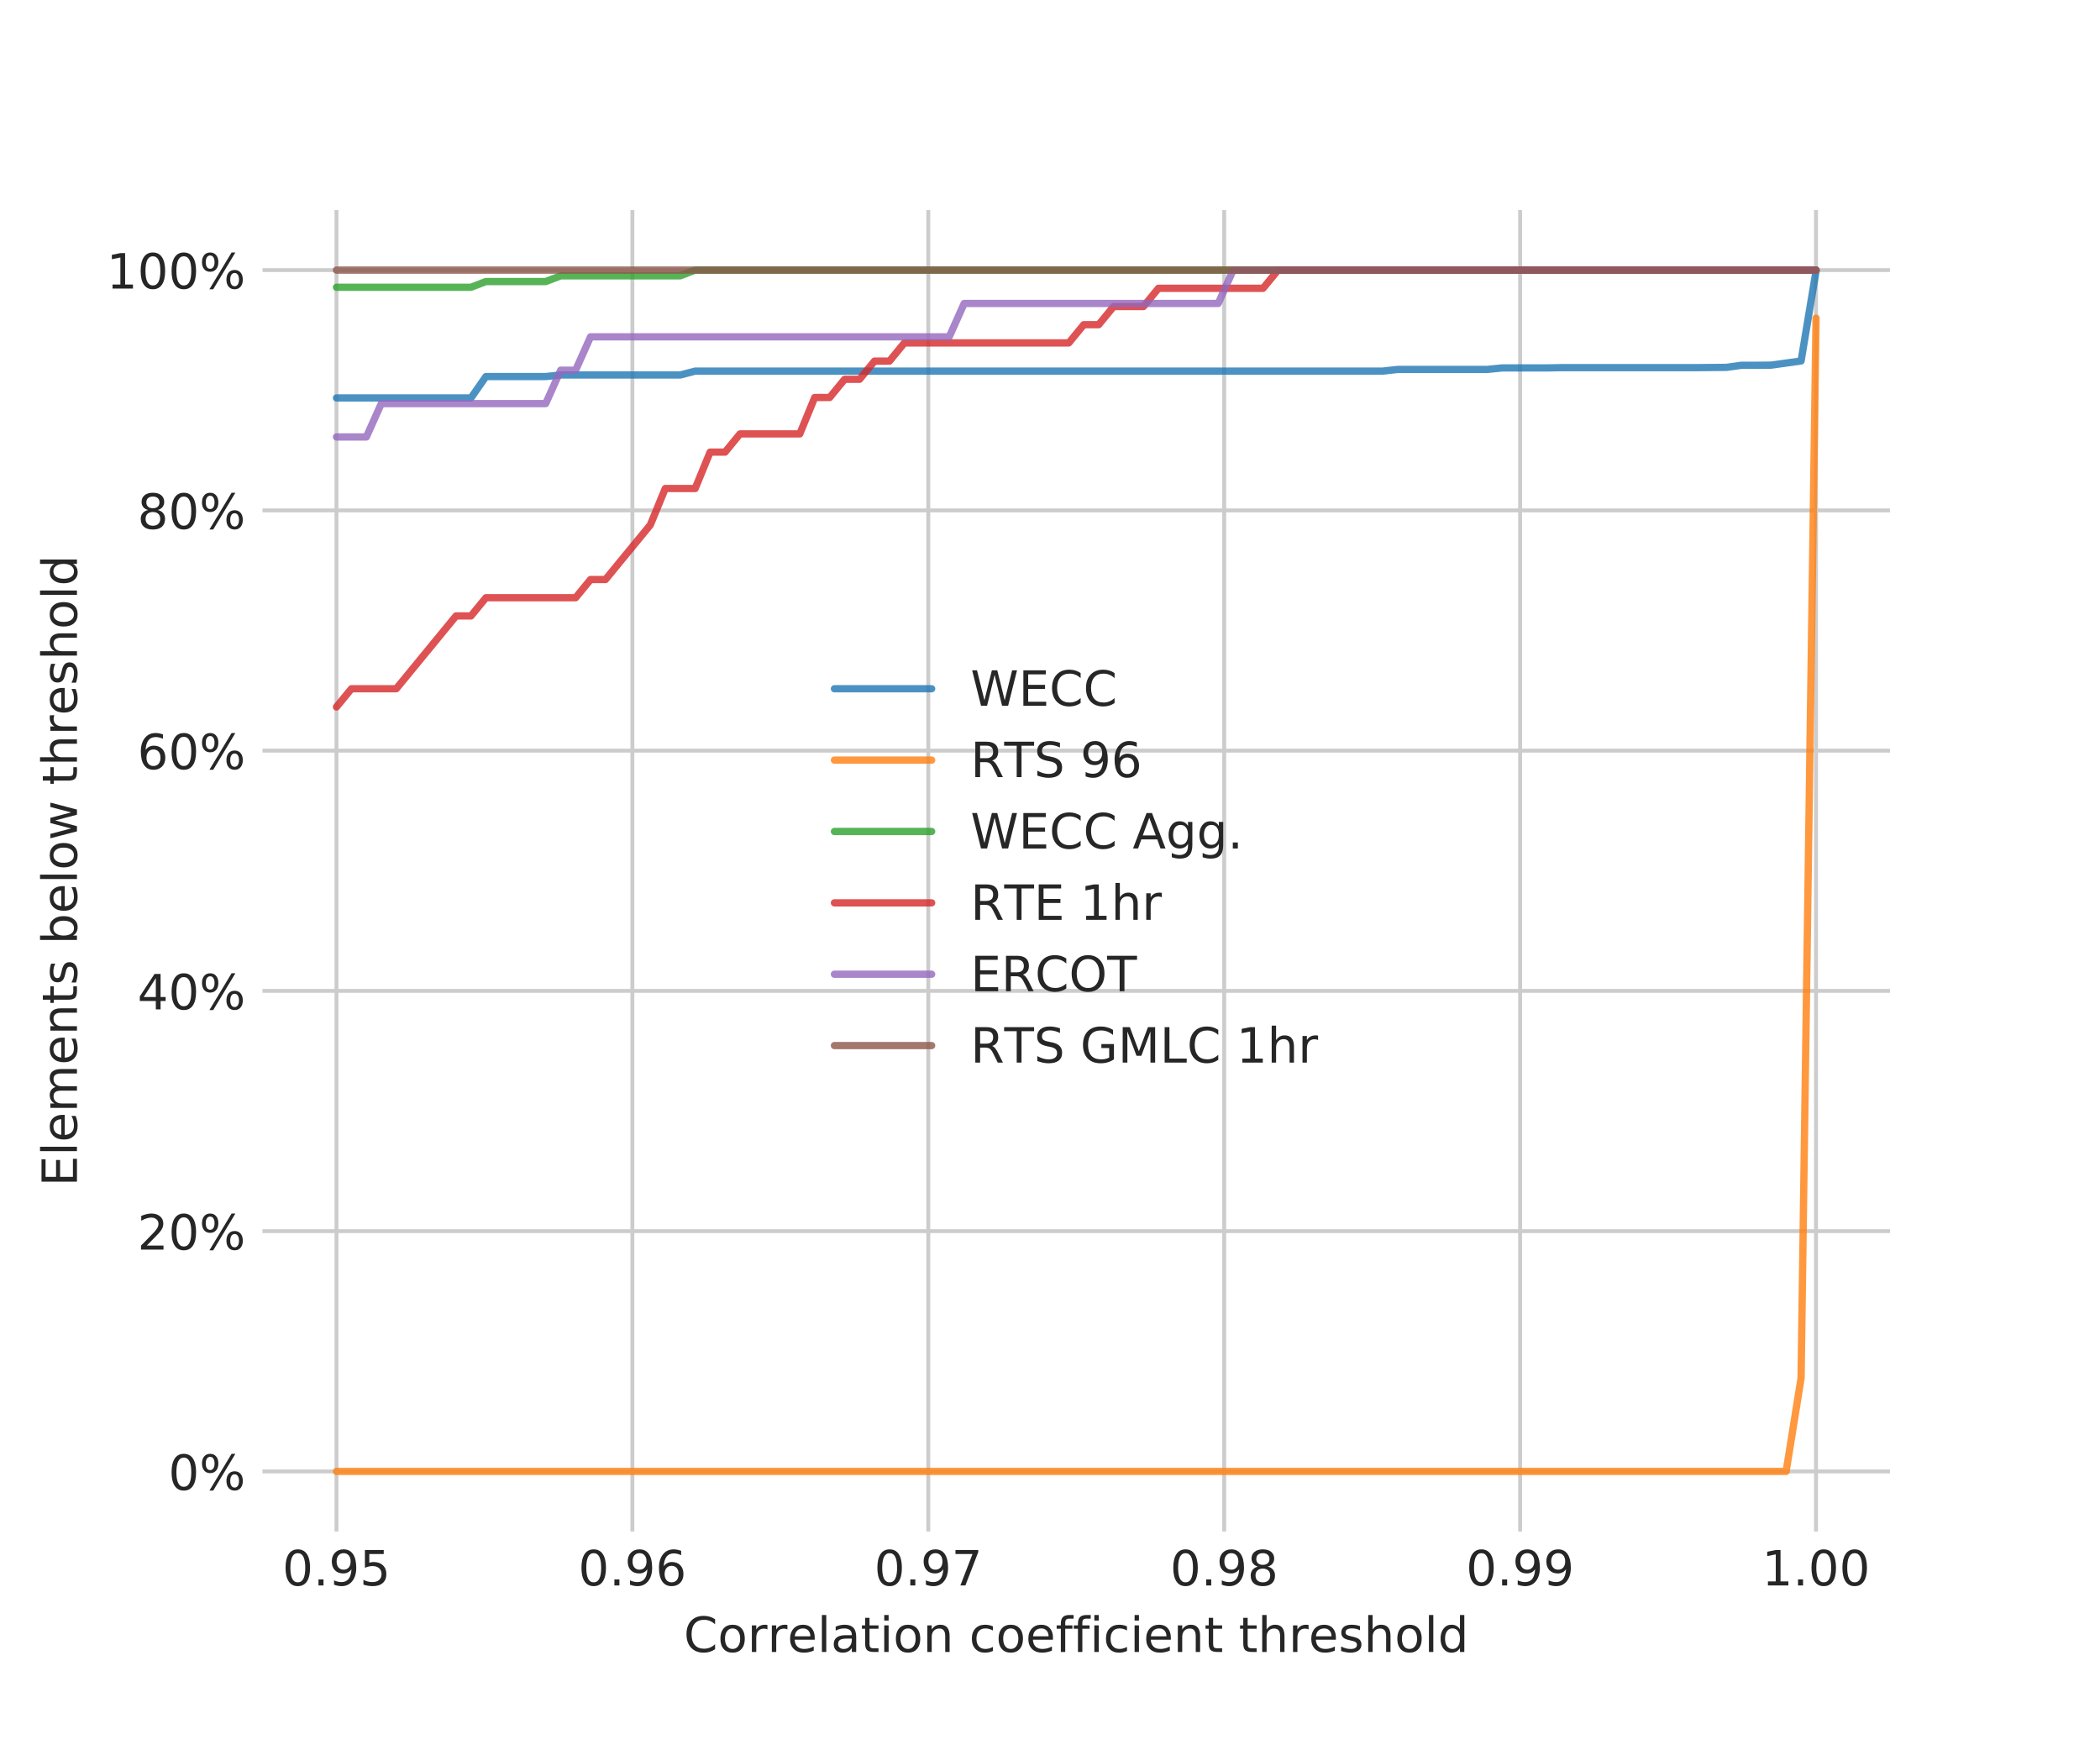 <?xml version="1.0" encoding="utf-8" standalone="no"?>
<!DOCTYPE svg PUBLIC "-//W3C//DTD SVG 1.1//EN"
  "http://www.w3.org/Graphics/SVG/1.1/DTD/svg11.dtd">
<!-- Created with matplotlib (http://matplotlib.org/) -->
<svg height="360pt" version="1.1" viewBox="0 0 432 360" width="432pt" xmlns="http://www.w3.org/2000/svg" xmlns:xlink="http://www.w3.org/1999/xlink">
 <defs>
  <style type="text/css">
*{stroke-linecap:butt;stroke-linejoin:round;}
  </style>
 </defs>
 <g id="figure_1">
  <g id="patch_1">
   <path d="M 0 360 
L 432 360 
L 432 0 
L 0 0 
z
" style="fill:#ffffff;"/>
  </g>
  <g id="axes_1">
   <g id="patch_2">
    <path d="M 54 315 
L 388.8 315 
L 388.8 43.2 
L 54 43.2 
z
" style="fill:#ffffff;"/>
   </g>
   <g id="matplotlib.axis_1">
    <g id="xtick_1">
     <g id="line2d_1">
      <path clip-path="url(#p434a69cdda)" d="M 69.218 315 
L 69.218 43.2 
" style="fill:none;stroke:#cccccc;stroke-linecap:round;stroke-width:0.8;"/>
     </g>
     <g id="line2d_2"/>
     <g id="text_1">
      <!-- 0.95 -->
      <defs>
       <path d="M 31.781 66.406 
Q 24.172 66.406 20.328 58.906 
Q 16.5 51.422 16.5 36.375 
Q 16.5 21.391 20.328 13.891 
Q 24.172 6.391 31.781 6.391 
Q 39.453 6.391 43.281 13.891 
Q 47.125 21.391 47.125 36.375 
Q 47.125 51.422 43.281 58.906 
Q 39.453 66.406 31.781 66.406 
z
M 31.781 74.219 
Q 44.047 74.219 50.516 64.516 
Q 56.984 54.828 56.984 36.375 
Q 56.984 17.969 50.516 8.266 
Q 44.047 -1.422 31.781 -1.422 
Q 19.531 -1.422 13.062 8.266 
Q 6.594 17.969 6.594 36.375 
Q 6.594 54.828 13.062 64.516 
Q 19.531 74.219 31.781 74.219 
z
" id="DejaVuSans-30"/>
       <path d="M 10.688 12.406 
L 21 12.406 
L 21 0 
L 10.688 0 
z
" id="DejaVuSans-2e"/>
       <path d="M 10.984 1.516 
L 10.984 10.5 
Q 14.703 8.734 18.5 7.812 
Q 22.312 6.891 25.984 6.891 
Q 35.75 6.891 40.891 13.453 
Q 46.047 20.016 46.781 33.406 
Q 43.953 29.203 39.594 26.953 
Q 35.25 24.703 29.984 24.703 
Q 19.047 24.703 12.672 31.312 
Q 6.297 37.938 6.297 49.422 
Q 6.297 60.641 12.938 67.422 
Q 19.578 74.219 30.609 74.219 
Q 43.266 74.219 49.922 64.516 
Q 56.594 54.828 56.594 36.375 
Q 56.594 19.141 48.406 8.859 
Q 40.234 -1.422 26.422 -1.422 
Q 22.703 -1.422 18.891 -0.688 
Q 15.094 0.047 10.984 1.516 
z
M 30.609 32.422 
Q 37.25 32.422 41.125 36.953 
Q 45.016 41.5 45.016 49.422 
Q 45.016 57.281 41.125 61.844 
Q 37.25 66.406 30.609 66.406 
Q 23.969 66.406 20.094 61.844 
Q 16.219 57.281 16.219 49.422 
Q 16.219 41.5 20.094 36.953 
Q 23.969 32.422 30.609 32.422 
z
" id="DejaVuSans-39"/>
       <path d="M 10.797 72.906 
L 49.516 72.906 
L 49.516 64.594 
L 19.828 64.594 
L 19.828 46.734 
Q 21.969 47.469 24.109 47.828 
Q 26.266 48.188 28.422 48.188 
Q 40.625 48.188 47.75 41.5 
Q 54.891 34.812 54.891 23.391 
Q 54.891 11.625 47.562 5.094 
Q 40.234 -1.422 26.906 -1.422 
Q 22.312 -1.422 17.547 -0.641 
Q 12.797 0.141 7.719 1.703 
L 7.719 11.625 
Q 12.109 9.234 16.797 8.062 
Q 21.484 6.891 26.703 6.891 
Q 35.156 6.891 40.078 11.328 
Q 45.016 15.766 45.016 23.391 
Q 45.016 31 40.078 35.438 
Q 35.156 39.891 26.703 39.891 
Q 22.75 39.891 18.812 39.016 
Q 14.891 38.141 10.797 36.281 
z
" id="DejaVuSans-35"/>
      </defs>
      <g style="fill:#262626;" transform="translate(58.085 326.098)scale(0.1 -0.1)">
       <use xlink:href="#DejaVuSans-30"/>
       <use x="63.623" xlink:href="#DejaVuSans-2e"/>
       <use x="95.41" xlink:href="#DejaVuSans-39"/>
       <use x="159.033" xlink:href="#DejaVuSans-35"/>
      </g>
     </g>
    </g>
    <g id="xtick_2">
     <g id="line2d_3">
      <path clip-path="url(#p434a69cdda)" d="M 130.091 315 
L 130.091 43.2 
" style="fill:none;stroke:#cccccc;stroke-linecap:round;stroke-width:0.8;"/>
     </g>
     <g id="line2d_4"/>
     <g id="text_2">
      <!-- 0.96 -->
      <defs>
       <path d="M 33.016 40.375 
Q 26.375 40.375 22.484 35.828 
Q 18.609 31.297 18.609 23.391 
Q 18.609 15.531 22.484 10.953 
Q 26.375 6.391 33.016 6.391 
Q 39.656 6.391 43.531 10.953 
Q 47.406 15.531 47.406 23.391 
Q 47.406 31.297 43.531 35.828 
Q 39.656 40.375 33.016 40.375 
z
M 52.594 71.297 
L 52.594 62.312 
Q 48.875 64.062 45.094 64.984 
Q 41.312 65.922 37.594 65.922 
Q 27.828 65.922 22.672 59.328 
Q 17.531 52.734 16.797 39.406 
Q 19.672 43.656 24.016 45.922 
Q 28.375 48.188 33.594 48.188 
Q 44.578 48.188 50.953 41.516 
Q 57.328 34.859 57.328 23.391 
Q 57.328 12.156 50.688 5.359 
Q 44.047 -1.422 33.016 -1.422 
Q 20.359 -1.422 13.672 8.266 
Q 6.984 17.969 6.984 36.375 
Q 6.984 53.656 15.188 63.938 
Q 23.391 74.219 37.203 74.219 
Q 40.922 74.219 44.703 73.484 
Q 48.484 72.75 52.594 71.297 
z
" id="DejaVuSans-36"/>
      </defs>
      <g style="fill:#262626;" transform="translate(118.958 326.098)scale(0.1 -0.1)">
       <use xlink:href="#DejaVuSans-30"/>
       <use x="63.623" xlink:href="#DejaVuSans-2e"/>
       <use x="95.41" xlink:href="#DejaVuSans-39"/>
       <use x="159.033" xlink:href="#DejaVuSans-36"/>
      </g>
     </g>
    </g>
    <g id="xtick_3">
     <g id="line2d_5">
      <path clip-path="url(#p434a69cdda)" d="M 190.964 315 
L 190.964 43.2 
" style="fill:none;stroke:#cccccc;stroke-linecap:round;stroke-width:0.8;"/>
     </g>
     <g id="line2d_6"/>
     <g id="text_3">
      <!-- 0.97 -->
      <defs>
       <path d="M 8.203 72.906 
L 55.078 72.906 
L 55.078 68.703 
L 28.609 0 
L 18.312 0 
L 43.219 64.594 
L 8.203 64.594 
z
" id="DejaVuSans-37"/>
      </defs>
      <g style="fill:#262626;" transform="translate(179.831 326.098)scale(0.1 -0.1)">
       <use xlink:href="#DejaVuSans-30"/>
       <use x="63.623" xlink:href="#DejaVuSans-2e"/>
       <use x="95.41" xlink:href="#DejaVuSans-39"/>
       <use x="159.033" xlink:href="#DejaVuSans-37"/>
      </g>
     </g>
    </g>
    <g id="xtick_4">
     <g id="line2d_7">
      <path clip-path="url(#p434a69cdda)" d="M 251.836 315 
L 251.836 43.2 
" style="fill:none;stroke:#cccccc;stroke-linecap:round;stroke-width:0.8;"/>
     </g>
     <g id="line2d_8"/>
     <g id="text_4">
      <!-- 0.98 -->
      <defs>
       <path d="M 31.781 34.625 
Q 24.75 34.625 20.719 30.859 
Q 16.703 27.094 16.703 20.516 
Q 16.703 13.922 20.719 10.156 
Q 24.75 6.391 31.781 6.391 
Q 38.812 6.391 42.859 10.172 
Q 46.922 13.969 46.922 20.516 
Q 46.922 27.094 42.891 30.859 
Q 38.875 34.625 31.781 34.625 
z
M 21.922 38.812 
Q 15.578 40.375 12.031 44.719 
Q 8.5 49.078 8.5 55.328 
Q 8.5 64.062 14.719 69.141 
Q 20.953 74.219 31.781 74.219 
Q 42.672 74.219 48.875 69.141 
Q 55.078 64.062 55.078 55.328 
Q 55.078 49.078 51.531 44.719 
Q 48 40.375 41.703 38.812 
Q 48.828 37.156 52.797 32.312 
Q 56.781 27.484 56.781 20.516 
Q 56.781 9.906 50.312 4.234 
Q 43.844 -1.422 31.781 -1.422 
Q 19.734 -1.422 13.25 4.234 
Q 6.781 9.906 6.781 20.516 
Q 6.781 27.484 10.781 32.312 
Q 14.797 37.156 21.922 38.812 
z
M 18.312 54.391 
Q 18.312 48.734 21.844 45.562 
Q 25.391 42.391 31.781 42.391 
Q 38.141 42.391 41.719 45.562 
Q 45.312 48.734 45.312 54.391 
Q 45.312 60.062 41.719 63.234 
Q 38.141 66.406 31.781 66.406 
Q 25.391 66.406 21.844 63.234 
Q 18.312 60.062 18.312 54.391 
z
" id="DejaVuSans-38"/>
      </defs>
      <g style="fill:#262626;" transform="translate(240.704 326.098)scale(0.1 -0.1)">
       <use xlink:href="#DejaVuSans-30"/>
       <use x="63.623" xlink:href="#DejaVuSans-2e"/>
       <use x="95.41" xlink:href="#DejaVuSans-39"/>
       <use x="159.033" xlink:href="#DejaVuSans-38"/>
      </g>
     </g>
    </g>
    <g id="xtick_5">
     <g id="line2d_9">
      <path clip-path="url(#p434a69cdda)" d="M 312.709 315 
L 312.709 43.2 
" style="fill:none;stroke:#cccccc;stroke-linecap:round;stroke-width:0.8;"/>
     </g>
     <g id="line2d_10"/>
     <g id="text_5">
      <!-- 0.99 -->
      <g style="fill:#262626;" transform="translate(301.576 326.098)scale(0.1 -0.1)">
       <use xlink:href="#DejaVuSans-30"/>
       <use x="63.623" xlink:href="#DejaVuSans-2e"/>
       <use x="95.41" xlink:href="#DejaVuSans-39"/>
       <use x="159.033" xlink:href="#DejaVuSans-39"/>
      </g>
     </g>
    </g>
    <g id="xtick_6">
     <g id="line2d_11">
      <path clip-path="url(#p434a69cdda)" d="M 373.582 315 
L 373.582 43.2 
" style="fill:none;stroke:#cccccc;stroke-linecap:round;stroke-width:0.8;"/>
     </g>
     <g id="line2d_12"/>
     <g id="text_6">
      <!-- 1.00 -->
      <defs>
       <path d="M 12.406 8.297 
L 28.516 8.297 
L 28.516 63.922 
L 10.984 60.406 
L 10.984 69.391 
L 28.422 72.906 
L 38.281 72.906 
L 38.281 8.297 
L 54.391 8.297 
L 54.391 0 
L 12.406 0 
z
" id="DejaVuSans-31"/>
      </defs>
      <g style="fill:#262626;" transform="translate(362.449 326.098)scale(0.1 -0.1)">
       <use xlink:href="#DejaVuSans-31"/>
       <use x="63.623" xlink:href="#DejaVuSans-2e"/>
       <use x="95.41" xlink:href="#DejaVuSans-30"/>
       <use x="159.033" xlink:href="#DejaVuSans-30"/>
      </g>
     </g>
    </g>
    <g id="text_7">
     <!-- Correlation coefficient threshold -->
     <defs>
      <path d="M 64.406 67.281 
L 64.406 56.891 
Q 59.422 61.531 53.781 63.812 
Q 48.141 66.109 41.797 66.109 
Q 29.297 66.109 22.656 58.469 
Q 16.016 50.828 16.016 36.375 
Q 16.016 21.969 22.656 14.328 
Q 29.297 6.688 41.797 6.688 
Q 48.141 6.688 53.781 8.984 
Q 59.422 11.281 64.406 15.922 
L 64.406 5.609 
Q 59.234 2.094 53.438 0.328 
Q 47.656 -1.422 41.219 -1.422 
Q 24.656 -1.422 15.125 8.703 
Q 5.609 18.844 5.609 36.375 
Q 5.609 53.953 15.125 64.078 
Q 24.656 74.219 41.219 74.219 
Q 47.75 74.219 53.531 72.484 
Q 59.328 70.75 64.406 67.281 
z
" id="DejaVuSans-43"/>
      <path d="M 30.609 48.391 
Q 23.391 48.391 19.188 42.75 
Q 14.984 37.109 14.984 27.297 
Q 14.984 17.484 19.156 11.844 
Q 23.344 6.203 30.609 6.203 
Q 37.797 6.203 41.984 11.859 
Q 46.188 17.531 46.188 27.297 
Q 46.188 37.016 41.984 42.703 
Q 37.797 48.391 30.609 48.391 
z
M 30.609 56 
Q 42.328 56 49.016 48.375 
Q 55.719 40.766 55.719 27.297 
Q 55.719 13.875 49.016 6.219 
Q 42.328 -1.422 30.609 -1.422 
Q 18.844 -1.422 12.172 6.219 
Q 5.516 13.875 5.516 27.297 
Q 5.516 40.766 12.172 48.375 
Q 18.844 56 30.609 56 
z
" id="DejaVuSans-6f"/>
      <path d="M 41.109 46.297 
Q 39.594 47.172 37.812 47.578 
Q 36.031 48 33.891 48 
Q 26.266 48 22.188 43.047 
Q 18.109 38.094 18.109 28.812 
L 18.109 0 
L 9.078 0 
L 9.078 54.688 
L 18.109 54.688 
L 18.109 46.188 
Q 20.953 51.172 25.484 53.578 
Q 30.031 56 36.531 56 
Q 37.453 56 38.578 55.875 
Q 39.703 55.766 41.062 55.516 
z
" id="DejaVuSans-72"/>
      <path d="M 56.203 29.594 
L 56.203 25.203 
L 14.891 25.203 
Q 15.484 15.922 20.484 11.062 
Q 25.484 6.203 34.422 6.203 
Q 39.594 6.203 44.453 7.469 
Q 49.312 8.734 54.109 11.281 
L 54.109 2.781 
Q 49.266 0.734 44.188 -0.344 
Q 39.109 -1.422 33.891 -1.422 
Q 20.797 -1.422 13.156 6.188 
Q 5.516 13.812 5.516 26.812 
Q 5.516 40.234 12.766 48.109 
Q 20.016 56 32.328 56 
Q 43.359 56 49.781 48.891 
Q 56.203 41.797 56.203 29.594 
z
M 47.219 32.234 
Q 47.125 39.594 43.094 43.984 
Q 39.062 48.391 32.422 48.391 
Q 24.906 48.391 20.391 44.141 
Q 15.875 39.891 15.188 32.172 
z
" id="DejaVuSans-65"/>
      <path d="M 9.422 75.984 
L 18.406 75.984 
L 18.406 0 
L 9.422 0 
z
" id="DejaVuSans-6c"/>
      <path d="M 34.281 27.484 
Q 23.391 27.484 19.188 25 
Q 14.984 22.516 14.984 16.5 
Q 14.984 11.719 18.141 8.906 
Q 21.297 6.109 26.703 6.109 
Q 34.188 6.109 38.703 11.406 
Q 43.219 16.703 43.219 25.484 
L 43.219 27.484 
z
M 52.203 31.203 
L 52.203 0 
L 43.219 0 
L 43.219 8.297 
Q 40.141 3.328 35.547 0.953 
Q 30.953 -1.422 24.312 -1.422 
Q 15.922 -1.422 10.953 3.297 
Q 6 8.016 6 15.922 
Q 6 25.141 12.172 29.828 
Q 18.359 34.516 30.609 34.516 
L 43.219 34.516 
L 43.219 35.406 
Q 43.219 41.609 39.141 45 
Q 35.062 48.391 27.688 48.391 
Q 23 48.391 18.547 47.266 
Q 14.109 46.141 10.016 43.891 
L 10.016 52.203 
Q 14.938 54.109 19.578 55.047 
Q 24.219 56 28.609 56 
Q 40.484 56 46.344 49.844 
Q 52.203 43.703 52.203 31.203 
z
" id="DejaVuSans-61"/>
      <path d="M 18.312 70.219 
L 18.312 54.688 
L 36.812 54.688 
L 36.812 47.703 
L 18.312 47.703 
L 18.312 18.016 
Q 18.312 11.328 20.141 9.422 
Q 21.969 7.516 27.594 7.516 
L 36.812 7.516 
L 36.812 0 
L 27.594 0 
Q 17.188 0 13.234 3.875 
Q 9.281 7.766 9.281 18.016 
L 9.281 47.703 
L 2.688 47.703 
L 2.688 54.688 
L 9.281 54.688 
L 9.281 70.219 
z
" id="DejaVuSans-74"/>
      <path d="M 9.422 54.688 
L 18.406 54.688 
L 18.406 0 
L 9.422 0 
z
M 9.422 75.984 
L 18.406 75.984 
L 18.406 64.594 
L 9.422 64.594 
z
" id="DejaVuSans-69"/>
      <path d="M 54.891 33.016 
L 54.891 0 
L 45.906 0 
L 45.906 32.719 
Q 45.906 40.484 42.875 44.328 
Q 39.844 48.188 33.797 48.188 
Q 26.516 48.188 22.312 43.547 
Q 18.109 38.922 18.109 30.906 
L 18.109 0 
L 9.078 0 
L 9.078 54.688 
L 18.109 54.688 
L 18.109 46.188 
Q 21.344 51.125 25.703 53.562 
Q 30.078 56 35.797 56 
Q 45.219 56 50.047 50.172 
Q 54.891 44.344 54.891 33.016 
z
" id="DejaVuSans-6e"/>
      <path id="DejaVuSans-20"/>
      <path d="M 48.781 52.594 
L 48.781 44.188 
Q 44.969 46.297 41.141 47.344 
Q 37.312 48.391 33.406 48.391 
Q 24.656 48.391 19.812 42.844 
Q 14.984 37.312 14.984 27.297 
Q 14.984 17.281 19.812 11.734 
Q 24.656 6.203 33.406 6.203 
Q 37.312 6.203 41.141 7.25 
Q 44.969 8.297 48.781 10.406 
L 48.781 2.094 
Q 45.016 0.344 40.984 -0.531 
Q 36.969 -1.422 32.422 -1.422 
Q 20.062 -1.422 12.781 6.344 
Q 5.516 14.109 5.516 27.297 
Q 5.516 40.672 12.859 48.328 
Q 20.219 56 33.016 56 
Q 37.156 56 41.109 55.141 
Q 45.062 54.297 48.781 52.594 
z
" id="DejaVuSans-63"/>
      <path d="M 37.109 75.984 
L 37.109 68.5 
L 28.516 68.5 
Q 23.688 68.5 21.797 66.547 
Q 19.922 64.594 19.922 59.516 
L 19.922 54.688 
L 34.719 54.688 
L 34.719 47.703 
L 19.922 47.703 
L 19.922 0 
L 10.891 0 
L 10.891 47.703 
L 2.297 47.703 
L 2.297 54.688 
L 10.891 54.688 
L 10.891 58.5 
Q 10.891 67.625 15.141 71.797 
Q 19.391 75.984 28.609 75.984 
z
" id="DejaVuSans-66"/>
      <path d="M 54.891 33.016 
L 54.891 0 
L 45.906 0 
L 45.906 32.719 
Q 45.906 40.484 42.875 44.328 
Q 39.844 48.188 33.797 48.188 
Q 26.516 48.188 22.312 43.547 
Q 18.109 38.922 18.109 30.906 
L 18.109 0 
L 9.078 0 
L 9.078 75.984 
L 18.109 75.984 
L 18.109 46.188 
Q 21.344 51.125 25.703 53.562 
Q 30.078 56 35.797 56 
Q 45.219 56 50.047 50.172 
Q 54.891 44.344 54.891 33.016 
z
" id="DejaVuSans-68"/>
      <path d="M 44.281 53.078 
L 44.281 44.578 
Q 40.484 46.531 36.375 47.5 
Q 32.281 48.484 27.875 48.484 
Q 21.188 48.484 17.844 46.438 
Q 14.5 44.391 14.5 40.281 
Q 14.5 37.156 16.891 35.375 
Q 19.281 33.594 26.516 31.984 
L 29.594 31.297 
Q 39.156 29.25 43.188 25.516 
Q 47.219 21.781 47.219 15.094 
Q 47.219 7.469 41.188 3.016 
Q 35.156 -1.422 24.609 -1.422 
Q 20.219 -1.422 15.453 -0.562 
Q 10.688 0.297 5.422 2 
L 5.422 11.281 
Q 10.406 8.688 15.234 7.391 
Q 20.062 6.109 24.812 6.109 
Q 31.156 6.109 34.562 8.281 
Q 37.984 10.453 37.984 14.406 
Q 37.984 18.062 35.516 20.016 
Q 33.062 21.969 24.703 23.781 
L 21.578 24.516 
Q 13.234 26.266 9.516 29.906 
Q 5.812 33.547 5.812 39.891 
Q 5.812 47.609 11.281 51.797 
Q 16.75 56 26.812 56 
Q 31.781 56 36.172 55.266 
Q 40.578 54.547 44.281 53.078 
z
" id="DejaVuSans-73"/>
      <path d="M 45.406 46.391 
L 45.406 75.984 
L 54.391 75.984 
L 54.391 0 
L 45.406 0 
L 45.406 8.203 
Q 42.578 3.328 38.25 0.953 
Q 33.938 -1.422 27.875 -1.422 
Q 17.969 -1.422 11.734 6.484 
Q 5.516 14.406 5.516 27.297 
Q 5.516 40.188 11.734 48.094 
Q 17.969 56 27.875 56 
Q 33.938 56 38.25 53.625 
Q 42.578 51.266 45.406 46.391 
z
M 14.797 27.297 
Q 14.797 17.391 18.875 11.75 
Q 22.953 6.109 30.078 6.109 
Q 37.203 6.109 41.297 11.75 
Q 45.406 17.391 45.406 27.297 
Q 45.406 37.203 41.297 42.844 
Q 37.203 48.484 30.078 48.484 
Q 22.953 48.484 18.875 42.844 
Q 14.797 37.203 14.797 27.297 
z
" id="DejaVuSans-64"/>
     </defs>
     <g style="fill:#262626;" transform="translate(140.662 339.777)scale(0.1 -0.1)">
      <use xlink:href="#DejaVuSans-43"/>
      <use x="69.824" xlink:href="#DejaVuSans-6f"/>
      <use x="131.006" xlink:href="#DejaVuSans-72"/>
      <use x="172.104" xlink:href="#DejaVuSans-72"/>
      <use x="213.186" xlink:href="#DejaVuSans-65"/>
      <use x="274.709" xlink:href="#DejaVuSans-6c"/>
      <use x="302.492" xlink:href="#DejaVuSans-61"/>
      <use x="363.771" xlink:href="#DejaVuSans-74"/>
      <use x="402.98" xlink:href="#DejaVuSans-69"/>
      <use x="430.764" xlink:href="#DejaVuSans-6f"/>
      <use x="491.945" xlink:href="#DejaVuSans-6e"/>
      <use x="555.324" xlink:href="#DejaVuSans-20"/>
      <use x="587.111" xlink:href="#DejaVuSans-63"/>
      <use x="642.092" xlink:href="#DejaVuSans-6f"/>
      <use x="703.273" xlink:href="#DejaVuSans-65"/>
      <use x="764.797" xlink:href="#DejaVuSans-66"/>
      <use x="800.002" xlink:href="#DejaVuSans-66"/>
      <use x="835.207" xlink:href="#DejaVuSans-69"/>
      <use x="862.99" xlink:href="#DejaVuSans-63"/>
      <use x="917.971" xlink:href="#DejaVuSans-69"/>
      <use x="945.754" xlink:href="#DejaVuSans-65"/>
      <use x="1007.277" xlink:href="#DejaVuSans-6e"/>
      <use x="1070.656" xlink:href="#DejaVuSans-74"/>
      <use x="1109.865" xlink:href="#DejaVuSans-20"/>
      <use x="1141.652" xlink:href="#DejaVuSans-74"/>
      <use x="1180.861" xlink:href="#DejaVuSans-68"/>
      <use x="1244.24" xlink:href="#DejaVuSans-72"/>
      <use x="1285.322" xlink:href="#DejaVuSans-65"/>
      <use x="1346.846" xlink:href="#DejaVuSans-73"/>
      <use x="1398.945" xlink:href="#DejaVuSans-68"/>
      <use x="1462.324" xlink:href="#DejaVuSans-6f"/>
      <use x="1523.506" xlink:href="#DejaVuSans-6c"/>
      <use x="1551.289" xlink:href="#DejaVuSans-64"/>
     </g>
    </g>
   </g>
   <g id="matplotlib.axis_2">
    <g id="ytick_1">
     <g id="line2d_13">
      <path clip-path="url(#p434a69cdda)" d="M 54 302.645 
L 388.8 302.645 
" style="fill:none;stroke:#cccccc;stroke-linecap:round;stroke-width:0.8;"/>
     </g>
     <g id="line2d_14"/>
     <g id="text_8">
      <!--   0% -->
      <defs>
       <path d="M 72.703 32.078 
Q 68.453 32.078 66.031 28.469 
Q 63.625 24.859 63.625 18.406 
Q 63.625 12.062 66.031 8.422 
Q 68.453 4.781 72.703 4.781 
Q 76.859 4.781 79.266 8.422 
Q 81.688 12.062 81.688 18.406 
Q 81.688 24.812 79.266 28.438 
Q 76.859 32.078 72.703 32.078 
z
M 72.703 38.281 
Q 80.422 38.281 84.953 32.906 
Q 89.5 27.547 89.5 18.406 
Q 89.5 9.281 84.938 3.922 
Q 80.375 -1.422 72.703 -1.422 
Q 64.891 -1.422 60.344 3.922 
Q 55.812 9.281 55.812 18.406 
Q 55.812 27.594 60.375 32.938 
Q 64.938 38.281 72.703 38.281 
z
M 22.312 68.016 
Q 18.109 68.016 15.688 64.375 
Q 13.281 60.75 13.281 54.391 
Q 13.281 47.953 15.672 44.328 
Q 18.062 40.719 22.312 40.719 
Q 26.562 40.719 28.969 44.328 
Q 31.391 47.953 31.391 54.391 
Q 31.391 60.688 28.953 64.344 
Q 26.516 68.016 22.312 68.016 
z
M 66.406 74.219 
L 74.219 74.219 
L 28.609 -1.422 
L 20.797 -1.422 
z
M 22.312 74.219 
Q 30.031 74.219 34.609 68.875 
Q 39.203 63.531 39.203 54.391 
Q 39.203 45.172 34.641 39.844 
Q 30.078 34.516 22.312 34.516 
Q 14.547 34.516 10.031 39.859 
Q 5.516 45.219 5.516 54.391 
Q 5.516 63.484 10.047 68.844 
Q 14.594 74.219 22.312 74.219 
z
" id="DejaVuSans-25"/>
      </defs>
      <g style="fill:#262626;" transform="translate(28.28 306.445)scale(0.1 -0.1)">
       <use xlink:href="#DejaVuSans-20"/>
       <use x="31.787" xlink:href="#DejaVuSans-20"/>
       <use x="63.574" xlink:href="#DejaVuSans-30"/>
       <use x="127.197" xlink:href="#DejaVuSans-25"/>
      </g>
     </g>
    </g>
    <g id="ytick_2">
     <g id="line2d_15">
      <path clip-path="url(#p434a69cdda)" d="M 54 253.227 
L 388.8 253.227 
" style="fill:none;stroke:#cccccc;stroke-linecap:round;stroke-width:0.8;"/>
     </g>
     <g id="line2d_16"/>
     <g id="text_9">
      <!--  20% -->
      <defs>
       <path d="M 19.188 8.297 
L 53.609 8.297 
L 53.609 0 
L 7.328 0 
L 7.328 8.297 
Q 12.938 14.109 22.625 23.891 
Q 32.328 33.688 34.812 36.531 
Q 39.547 41.844 41.422 45.531 
Q 43.312 49.219 43.312 52.781 
Q 43.312 58.594 39.234 62.25 
Q 35.156 65.922 28.609 65.922 
Q 23.969 65.922 18.812 64.312 
Q 13.672 62.703 7.812 59.422 
L 7.812 69.391 
Q 13.766 71.781 18.938 73 
Q 24.125 74.219 28.422 74.219 
Q 39.75 74.219 46.484 68.547 
Q 53.219 62.891 53.219 53.422 
Q 53.219 48.922 51.531 44.891 
Q 49.859 40.875 45.406 35.406 
Q 44.188 33.984 37.641 27.219 
Q 31.109 20.453 19.188 8.297 
z
" id="DejaVuSans-32"/>
      </defs>
      <g style="fill:#262626;" transform="translate(25.095 257.026)scale(0.1 -0.1)">
       <use xlink:href="#DejaVuSans-20"/>
       <use x="31.787" xlink:href="#DejaVuSans-32"/>
       <use x="95.41" xlink:href="#DejaVuSans-30"/>
       <use x="159.033" xlink:href="#DejaVuSans-25"/>
      </g>
     </g>
    </g>
    <g id="ytick_3">
     <g id="line2d_17">
      <path clip-path="url(#p434a69cdda)" d="M 54 203.809 
L 388.8 203.809 
" style="fill:none;stroke:#cccccc;stroke-linecap:round;stroke-width:0.8;"/>
     </g>
     <g id="line2d_18"/>
     <g id="text_10">
      <!--  40% -->
      <defs>
       <path d="M 37.797 64.312 
L 12.891 25.391 
L 37.797 25.391 
z
M 35.203 72.906 
L 47.609 72.906 
L 47.609 25.391 
L 58.016 25.391 
L 58.016 17.188 
L 47.609 17.188 
L 47.609 0 
L 37.797 0 
L 37.797 17.188 
L 4.891 17.188 
L 4.891 26.703 
z
" id="DejaVuSans-34"/>
      </defs>
      <g style="fill:#262626;" transform="translate(25.095 207.608)scale(0.1 -0.1)">
       <use xlink:href="#DejaVuSans-20"/>
       <use x="31.787" xlink:href="#DejaVuSans-34"/>
       <use x="95.41" xlink:href="#DejaVuSans-30"/>
       <use x="159.033" xlink:href="#DejaVuSans-25"/>
      </g>
     </g>
    </g>
    <g id="ytick_4">
     <g id="line2d_19">
      <path clip-path="url(#p434a69cdda)" d="M 54 154.391 
L 388.8 154.391 
" style="fill:none;stroke:#cccccc;stroke-linecap:round;stroke-width:0.8;"/>
     </g>
     <g id="line2d_20"/>
     <g id="text_11">
      <!--  60% -->
      <g style="fill:#262626;" transform="translate(25.095 158.19)scale(0.1 -0.1)">
       <use xlink:href="#DejaVuSans-20"/>
       <use x="31.787" xlink:href="#DejaVuSans-36"/>
       <use x="95.41" xlink:href="#DejaVuSans-30"/>
       <use x="159.033" xlink:href="#DejaVuSans-25"/>
      </g>
     </g>
    </g>
    <g id="ytick_5">
     <g id="line2d_21">
      <path clip-path="url(#p434a69cdda)" d="M 54 104.973 
L 388.8 104.973 
" style="fill:none;stroke:#cccccc;stroke-linecap:round;stroke-width:0.8;"/>
     </g>
     <g id="line2d_22"/>
     <g id="text_12">
      <!--  80% -->
      <g style="fill:#262626;" transform="translate(25.095 108.772)scale(0.1 -0.1)">
       <use xlink:href="#DejaVuSans-20"/>
       <use x="31.787" xlink:href="#DejaVuSans-38"/>
       <use x="95.41" xlink:href="#DejaVuSans-30"/>
       <use x="159.033" xlink:href="#DejaVuSans-25"/>
      </g>
     </g>
    </g>
    <g id="ytick_6">
     <g id="line2d_23">
      <path clip-path="url(#p434a69cdda)" d="M 54 55.555 
L 388.8 55.555 
" style="fill:none;stroke:#cccccc;stroke-linecap:round;stroke-width:0.8;"/>
     </g>
     <g id="line2d_24"/>
     <g id="text_13">
      <!-- 100% -->
      <g style="fill:#262626;" transform="translate(21.911 59.354)scale(0.1 -0.1)">
       <use xlink:href="#DejaVuSans-31"/>
       <use x="63.623" xlink:href="#DejaVuSans-30"/>
       <use x="127.246" xlink:href="#DejaVuSans-30"/>
       <use x="190.869" xlink:href="#DejaVuSans-25"/>
      </g>
     </g>
    </g>
    <g id="text_14">
     <!-- Elements below threshold -->
     <defs>
      <path d="M 9.812 72.906 
L 55.906 72.906 
L 55.906 64.594 
L 19.672 64.594 
L 19.672 43.016 
L 54.391 43.016 
L 54.391 34.719 
L 19.672 34.719 
L 19.672 8.297 
L 56.781 8.297 
L 56.781 0 
L 9.812 0 
z
" id="DejaVuSans-45"/>
      <path d="M 52 44.188 
Q 55.375 50.25 60.062 53.125 
Q 64.75 56 71.094 56 
Q 79.641 56 84.281 50.016 
Q 88.922 44.047 88.922 33.016 
L 88.922 0 
L 79.891 0 
L 79.891 32.719 
Q 79.891 40.578 77.094 44.375 
Q 74.312 48.188 68.609 48.188 
Q 61.625 48.188 57.562 43.547 
Q 53.516 38.922 53.516 30.906 
L 53.516 0 
L 44.484 0 
L 44.484 32.719 
Q 44.484 40.625 41.703 44.406 
Q 38.922 48.188 33.109 48.188 
Q 26.219 48.188 22.156 43.531 
Q 18.109 38.875 18.109 30.906 
L 18.109 0 
L 9.078 0 
L 9.078 54.688 
L 18.109 54.688 
L 18.109 46.188 
Q 21.188 51.219 25.484 53.609 
Q 29.781 56 35.688 56 
Q 41.656 56 45.828 52.969 
Q 50 49.953 52 44.188 
z
" id="DejaVuSans-6d"/>
      <path d="M 48.688 27.297 
Q 48.688 37.203 44.609 42.844 
Q 40.531 48.484 33.406 48.484 
Q 26.266 48.484 22.188 42.844 
Q 18.109 37.203 18.109 27.297 
Q 18.109 17.391 22.188 11.75 
Q 26.266 6.109 33.406 6.109 
Q 40.531 6.109 44.609 11.75 
Q 48.688 17.391 48.688 27.297 
z
M 18.109 46.391 
Q 20.953 51.266 25.266 53.625 
Q 29.594 56 35.594 56 
Q 45.562 56 51.781 48.094 
Q 58.016 40.188 58.016 27.297 
Q 58.016 14.406 51.781 6.484 
Q 45.562 -1.422 35.594 -1.422 
Q 29.594 -1.422 25.266 0.953 
Q 20.953 3.328 18.109 8.203 
L 18.109 0 
L 9.078 0 
L 9.078 75.984 
L 18.109 75.984 
z
" id="DejaVuSans-62"/>
      <path d="M 4.203 54.688 
L 13.188 54.688 
L 24.422 12.016 
L 35.594 54.688 
L 46.188 54.688 
L 57.422 12.016 
L 68.609 54.688 
L 77.594 54.688 
L 63.281 0 
L 52.688 0 
L 40.922 44.828 
L 29.109 0 
L 18.5 0 
z
" id="DejaVuSans-77"/>
     </defs>
     <g style="fill:#262626;" transform="translate(15.831 244.027)rotate(-90)scale(0.1 -0.1)">
      <use xlink:href="#DejaVuSans-45"/>
      <use x="63.184" xlink:href="#DejaVuSans-6c"/>
      <use x="90.967" xlink:href="#DejaVuSans-65"/>
      <use x="152.49" xlink:href="#DejaVuSans-6d"/>
      <use x="249.902" xlink:href="#DejaVuSans-65"/>
      <use x="311.426" xlink:href="#DejaVuSans-6e"/>
      <use x="374.805" xlink:href="#DejaVuSans-74"/>
      <use x="414.014" xlink:href="#DejaVuSans-73"/>
      <use x="466.113" xlink:href="#DejaVuSans-20"/>
      <use x="497.9" xlink:href="#DejaVuSans-62"/>
      <use x="561.377" xlink:href="#DejaVuSans-65"/>
      <use x="622.9" xlink:href="#DejaVuSans-6c"/>
      <use x="650.684" xlink:href="#DejaVuSans-6f"/>
      <use x="711.865" xlink:href="#DejaVuSans-77"/>
      <use x="793.652" xlink:href="#DejaVuSans-20"/>
      <use x="825.439" xlink:href="#DejaVuSans-74"/>
      <use x="864.648" xlink:href="#DejaVuSans-68"/>
      <use x="928.027" xlink:href="#DejaVuSans-72"/>
      <use x="969.109" xlink:href="#DejaVuSans-65"/>
      <use x="1030.633" xlink:href="#DejaVuSans-73"/>
      <use x="1082.732" xlink:href="#DejaVuSans-68"/>
      <use x="1146.111" xlink:href="#DejaVuSans-6f"/>
      <use x="1207.293" xlink:href="#DejaVuSans-6c"/>
      <use x="1235.076" xlink:href="#DejaVuSans-64"/>
     </g>
    </g>
   </g>
   <g id="line2d_25">
    <path clip-path="url(#p434a69cdda)" d="M 69.218 81.847 
L 72.293 81.847 
L 75.367 81.847 
L 78.441 81.847 
L 81.516 81.847 
L 84.59 81.847 
L 87.664 81.847 
L 90.739 81.847 
L 93.813 81.847 
L 96.888 81.847 
L 99.962 77.446 
L 103.036 77.446 
L 106.111 77.446 
L 109.185 77.446 
L 112.26 77.446 
L 115.334 77.131 
L 118.408 77.131 
L 121.483 77.131 
L 124.557 77.131 
L 127.631 77.131 
L 130.706 77.131 
L 133.78 77.131 
L 136.855 77.131 
L 139.929 77.131 
L 143.003 76.331 
L 146.078 76.331 
L 149.152 76.331 
L 152.226 76.331 
L 155.301 76.331 
L 158.375 76.331 
L 161.45 76.331 
L 164.524 76.331 
L 167.598 76.331 
L 170.673 76.331 
L 173.747 76.331 
L 176.821 76.331 
L 179.896 76.331 
L 182.97 76.331 
L 186.045 76.331 
L 189.119 76.331 
L 192.193 76.331 
L 195.268 76.331 
L 198.342 76.331 
L 201.417 76.331 
L 204.491 76.331 
L 207.565 76.331 
L 210.64 76.331 
L 213.714 76.331 
L 216.788 76.331 
L 219.863 76.331 
L 222.937 76.331 
L 226.012 76.331 
L 229.086 76.331 
L 232.16 76.331 
L 235.235 76.331 
L 238.309 76.331 
L 241.383 76.331 
L 244.458 76.331 
L 247.532 76.331 
L 250.607 76.331 
L 253.681 76.331 
L 256.755 76.331 
L 259.83 76.331 
L 262.904 76.331 
L 265.979 76.331 
L 269.053 76.331 
L 272.127 76.331 
L 275.202 76.331 
L 278.276 76.331 
L 281.35 76.331 
L 284.425 76.331 
L 287.499 75.988 
L 290.574 75.988 
L 293.648 75.988 
L 296.722 75.988 
L 299.797 75.988 
L 302.871 75.988 
L 305.945 75.988 
L 309.02 75.674 
L 312.094 75.674 
L 315.169 75.674 
L 318.243 75.674 
L 321.317 75.617 
L 324.392 75.617 
L 327.466 75.617 
L 330.54 75.617 
L 333.615 75.617 
L 336.689 75.617 
L 339.764 75.617 
L 342.838 75.617 
L 345.912 75.617 
L 348.987 75.617 
L 352.061 75.588 
L 355.136 75.56 
L 358.21 75.131 
L 361.284 75.131 
L 364.359 75.102 
L 367.433 74.674 
L 370.507 74.245 
L 373.582 55.755 
" style="fill:none;opacity:0.8;stroke:#1f77b4;stroke-linecap:round;stroke-width:1.5;"/>
   </g>
   <g id="line2d_26">
    <path clip-path="url(#p434a69cdda)" d="M 69.218 302.645 
L 72.293 302.645 
L 75.367 302.645 
L 78.441 302.645 
L 81.516 302.645 
L 84.59 302.645 
L 87.664 302.645 
L 90.739 302.645 
L 93.813 302.645 
L 96.888 302.645 
L 99.962 302.645 
L 103.036 302.645 
L 106.111 302.645 
L 109.185 302.645 
L 112.26 302.645 
L 115.334 302.645 
L 118.408 302.645 
L 121.483 302.645 
L 124.557 302.645 
L 127.631 302.645 
L 130.706 302.645 
L 133.78 302.645 
L 136.855 302.645 
L 139.929 302.645 
L 143.003 302.645 
L 146.078 302.645 
L 149.152 302.645 
L 152.226 302.645 
L 155.301 302.645 
L 158.375 302.645 
L 161.45 302.645 
L 164.524 302.645 
L 167.598 302.645 
L 170.673 302.645 
L 173.747 302.645 
L 176.821 302.645 
L 179.896 302.645 
L 182.97 302.645 
L 186.045 302.645 
L 189.119 302.645 
L 192.193 302.645 
L 195.268 302.645 
L 198.342 302.645 
L 201.417 302.645 
L 204.491 302.645 
L 207.565 302.645 
L 210.64 302.645 
L 213.714 302.645 
L 216.788 302.645 
L 219.863 302.645 
L 222.937 302.645 
L 226.012 302.645 
L 229.086 302.645 
L 232.16 302.645 
L 235.235 302.645 
L 238.309 302.645 
L 241.383 302.645 
L 244.458 302.645 
L 247.532 302.645 
L 250.607 302.645 
L 253.681 302.645 
L 256.755 302.645 
L 259.83 302.645 
L 262.904 302.645 
L 265.979 302.645 
L 269.053 302.645 
L 272.127 302.645 
L 275.202 302.645 
L 278.276 302.645 
L 281.35 302.645 
L 284.425 302.645 
L 287.499 302.645 
L 290.574 302.645 
L 293.648 302.645 
L 296.722 302.645 
L 299.797 302.645 
L 302.871 302.645 
L 305.945 302.645 
L 309.02 302.645 
L 312.094 302.645 
L 315.169 302.645 
L 318.243 302.645 
L 321.317 302.645 
L 324.392 302.645 
L 327.466 302.645 
L 330.54 302.645 
L 333.615 302.645 
L 336.689 302.645 
L 339.764 302.645 
L 342.838 302.645 
L 345.912 302.645 
L 348.987 302.645 
L 352.061 302.645 
L 355.136 302.645 
L 358.21 302.645 
L 361.284 302.645 
L 364.359 302.645 
L 367.433 302.645 
L 370.507 283.46 
L 373.582 65.438 
" style="fill:none;opacity:0.8;stroke:#ff7f0e;stroke-linecap:round;stroke-width:1.5;"/>
   </g>
   <g id="line2d_27">
    <path clip-path="url(#p434a69cdda)" d="M 69.218 59.084 
L 72.293 59.084 
L 75.367 59.084 
L 78.441 59.084 
L 81.516 59.084 
L 84.59 59.084 
L 87.664 59.084 
L 90.739 59.084 
L 93.813 59.084 
L 96.888 59.084 
L 99.962 57.908 
L 103.036 57.908 
L 106.111 57.908 
L 109.185 57.908 
L 112.26 57.908 
L 115.334 56.731 
L 118.408 56.731 
L 121.483 56.731 
L 124.557 56.731 
L 127.631 56.731 
L 130.706 56.731 
L 133.78 56.731 
L 136.855 56.731 
L 139.929 56.731 
L 143.003 55.555 
L 146.078 55.555 
L 149.152 55.555 
L 152.226 55.555 
L 155.301 55.555 
L 158.375 55.555 
L 161.45 55.555 
L 164.524 55.555 
L 167.598 55.555 
L 170.673 55.555 
L 173.747 55.555 
L 176.821 55.555 
L 179.896 55.555 
L 182.97 55.555 
L 186.045 55.555 
L 189.119 55.555 
L 192.193 55.555 
L 195.268 55.555 
L 198.342 55.555 
L 201.417 55.555 
L 204.491 55.555 
L 207.565 55.555 
L 210.64 55.555 
L 213.714 55.555 
L 216.788 55.555 
L 219.863 55.555 
L 222.937 55.555 
L 226.012 55.555 
L 229.086 55.555 
L 232.16 55.555 
L 235.235 55.555 
L 238.309 55.555 
L 241.383 55.555 
L 244.458 55.555 
L 247.532 55.555 
L 250.607 55.555 
L 253.681 55.555 
L 256.755 55.555 
L 259.83 55.555 
L 262.904 55.555 
L 265.979 55.555 
L 269.053 55.555 
L 272.127 55.555 
L 275.202 55.555 
L 278.276 55.555 
L 281.35 55.555 
L 284.425 55.555 
L 287.499 55.555 
L 290.574 55.555 
L 293.648 55.555 
L 296.722 55.555 
L 299.797 55.555 
L 302.871 55.555 
L 305.945 55.555 
L 309.02 55.555 
L 312.094 55.555 
L 315.169 55.555 
L 318.243 55.555 
L 321.317 55.555 
L 324.392 55.555 
L 327.466 55.555 
L 330.54 55.555 
L 333.615 55.555 
L 336.689 55.555 
L 339.764 55.555 
L 342.838 55.555 
L 345.912 55.555 
L 348.987 55.555 
L 352.061 55.555 
L 355.136 55.555 
L 358.21 55.555 
L 361.284 55.555 
L 364.359 55.555 
L 367.433 55.555 
L 370.507 55.555 
L 373.582 55.555 
" style="fill:none;opacity:0.8;stroke:#2ca02c;stroke-linecap:round;stroke-width:1.5;"/>
   </g>
   <g id="line2d_28">
    <path clip-path="url(#p434a69cdda)" d="M 69.218 145.406 
L 72.293 141.662 
L 75.367 141.662 
L 78.441 141.662 
L 81.516 141.662 
L 84.59 137.918 
L 87.664 134.174 
L 90.739 130.431 
L 93.813 126.687 
L 96.888 126.687 
L 99.962 122.943 
L 103.036 122.943 
L 106.111 122.943 
L 109.185 122.943 
L 112.26 122.943 
L 115.334 122.943 
L 118.408 122.943 
L 121.483 119.199 
L 124.557 119.199 
L 127.631 115.455 
L 130.706 111.712 
L 133.78 107.968 
L 136.855 100.48 
L 139.929 100.48 
L 143.003 100.48 
L 146.078 92.993 
L 149.152 92.993 
L 152.226 89.249 
L 155.301 89.249 
L 158.375 89.249 
L 161.45 89.249 
L 164.524 89.249 
L 167.598 81.761 
L 170.673 81.761 
L 173.747 78.017 
L 176.821 78.017 
L 179.896 74.274 
L 182.97 74.274 
L 186.045 70.53 
L 189.119 70.53 
L 192.193 70.53 
L 195.268 70.53 
L 198.342 70.53 
L 201.417 70.53 
L 204.491 70.53 
L 207.565 70.53 
L 210.64 70.53 
L 213.714 70.53 
L 216.788 70.53 
L 219.863 70.53 
L 222.937 66.786 
L 226.012 66.786 
L 229.086 63.042 
L 232.16 63.042 
L 235.235 63.042 
L 238.309 59.298 
L 241.383 59.298 
L 244.458 59.298 
L 247.532 59.298 
L 250.607 59.298 
L 253.681 59.298 
L 256.755 59.298 
L 259.83 59.298 
L 262.904 55.555 
L 265.979 55.555 
L 269.053 55.555 
L 272.127 55.555 
L 275.202 55.555 
L 278.276 55.555 
L 281.35 55.555 
L 284.425 55.555 
L 287.499 55.555 
L 290.574 55.555 
L 293.648 55.555 
L 296.722 55.555 
L 299.797 55.555 
L 302.871 55.555 
L 305.945 55.555 
L 309.02 55.555 
L 312.094 55.555 
L 315.169 55.555 
L 318.243 55.555 
L 321.317 55.555 
L 324.392 55.555 
L 327.466 55.555 
L 330.54 55.555 
L 333.615 55.555 
L 336.689 55.555 
L 339.764 55.555 
L 342.838 55.555 
L 345.912 55.555 
L 348.987 55.555 
L 352.061 55.555 
L 355.136 55.555 
L 358.21 55.555 
L 361.284 55.555 
L 364.359 55.555 
L 367.433 55.555 
L 370.507 55.555 
L 373.582 55.555 
" style="fill:none;opacity:0.8;stroke:#d62728;stroke-linecap:round;stroke-width:1.5;"/>
   </g>
   <g id="line2d_29">
    <path clip-path="url(#p434a69cdda)" d="M 69.218 89.873 
L 72.293 89.873 
L 75.367 89.873 
L 78.441 83.009 
L 81.516 83.009 
L 84.59 83.009 
L 87.664 83.009 
L 90.739 83.009 
L 93.813 83.009 
L 96.888 83.009 
L 99.962 83.009 
L 103.036 83.009 
L 106.111 83.009 
L 109.185 83.009 
L 112.26 83.009 
L 115.334 76.145 
L 118.408 76.145 
L 121.483 69.282 
L 124.557 69.282 
L 127.631 69.282 
L 130.706 69.282 
L 133.78 69.282 
L 136.855 69.282 
L 139.929 69.282 
L 143.003 69.282 
L 146.078 69.282 
L 149.152 69.282 
L 152.226 69.282 
L 155.301 69.282 
L 158.375 69.282 
L 161.45 69.282 
L 164.524 69.282 
L 167.598 69.282 
L 170.673 69.282 
L 173.747 69.282 
L 176.821 69.282 
L 179.896 69.282 
L 182.97 69.282 
L 186.045 69.282 
L 189.119 69.282 
L 192.193 69.282 
L 195.268 69.282 
L 198.342 62.418 
L 201.417 62.418 
L 204.491 62.418 
L 207.565 62.418 
L 210.64 62.418 
L 213.714 62.418 
L 216.788 62.418 
L 219.863 62.418 
L 222.937 62.418 
L 226.012 62.418 
L 229.086 62.418 
L 232.16 62.418 
L 235.235 62.418 
L 238.309 62.418 
L 241.383 62.418 
L 244.458 62.418 
L 247.532 62.418 
L 250.607 62.418 
L 253.681 55.555 
L 256.755 55.555 
L 259.83 55.555 
L 262.904 55.555 
L 265.979 55.555 
L 269.053 55.555 
L 272.127 55.555 
L 275.202 55.555 
L 278.276 55.555 
L 281.35 55.555 
L 284.425 55.555 
L 287.499 55.555 
L 290.574 55.555 
L 293.648 55.555 
L 296.722 55.555 
L 299.797 55.555 
L 302.871 55.555 
L 305.945 55.555 
L 309.02 55.555 
L 312.094 55.555 
L 315.169 55.555 
L 318.243 55.555 
L 321.317 55.555 
L 324.392 55.555 
L 327.466 55.555 
L 330.54 55.555 
L 333.615 55.555 
L 336.689 55.555 
L 339.764 55.555 
L 342.838 55.555 
L 345.912 55.555 
L 348.987 55.555 
L 352.061 55.555 
L 355.136 55.555 
L 358.21 55.555 
L 361.284 55.555 
L 364.359 55.555 
L 367.433 55.555 
L 370.507 55.555 
L 373.582 55.555 
" style="fill:none;opacity:0.8;stroke:#9467bd;stroke-linecap:round;stroke-width:1.5;"/>
   </g>
   <g id="line2d_30">
    <path clip-path="url(#p434a69cdda)" d="M 69.218 55.555 
L 72.293 55.555 
L 75.367 55.555 
L 78.441 55.555 
L 81.516 55.555 
L 84.59 55.555 
L 87.664 55.555 
L 90.739 55.555 
L 93.813 55.555 
L 96.888 55.555 
L 99.962 55.555 
L 103.036 55.555 
L 106.111 55.555 
L 109.185 55.555 
L 112.26 55.555 
L 115.334 55.555 
L 118.408 55.555 
L 121.483 55.555 
L 124.557 55.555 
L 127.631 55.555 
L 130.706 55.555 
L 133.78 55.555 
L 136.855 55.555 
L 139.929 55.555 
L 143.003 55.555 
L 146.078 55.555 
L 149.152 55.555 
L 152.226 55.555 
L 155.301 55.555 
L 158.375 55.555 
L 161.45 55.555 
L 164.524 55.555 
L 167.598 55.555 
L 170.673 55.555 
L 173.747 55.555 
L 176.821 55.555 
L 179.896 55.555 
L 182.97 55.555 
L 186.045 55.555 
L 189.119 55.555 
L 192.193 55.555 
L 195.268 55.555 
L 198.342 55.555 
L 201.417 55.555 
L 204.491 55.555 
L 207.565 55.555 
L 210.64 55.555 
L 213.714 55.555 
L 216.788 55.555 
L 219.863 55.555 
L 222.937 55.555 
L 226.012 55.555 
L 229.086 55.555 
L 232.16 55.555 
L 235.235 55.555 
L 238.309 55.555 
L 241.383 55.555 
L 244.458 55.555 
L 247.532 55.555 
L 250.607 55.555 
L 253.681 55.555 
L 256.755 55.555 
L 259.83 55.555 
L 262.904 55.555 
L 265.979 55.555 
L 269.053 55.555 
L 272.127 55.555 
L 275.202 55.555 
L 278.276 55.555 
L 281.35 55.555 
L 284.425 55.555 
L 287.499 55.555 
L 290.574 55.555 
L 293.648 55.555 
L 296.722 55.555 
L 299.797 55.555 
L 302.871 55.555 
L 305.945 55.555 
L 309.02 55.555 
L 312.094 55.555 
L 315.169 55.555 
L 318.243 55.555 
L 321.317 55.555 
L 324.392 55.555 
L 327.466 55.555 
L 330.54 55.555 
L 333.615 55.555 
L 336.689 55.555 
L 339.764 55.555 
L 342.838 55.555 
L 345.912 55.555 
L 348.987 55.555 
L 352.061 55.555 
L 355.136 55.555 
L 358.21 55.555 
L 361.284 55.555 
L 364.359 55.555 
L 367.433 55.555 
L 370.507 55.555 
L 373.582 55.555 
" style="fill:none;opacity:0.8;stroke:#8c564b;stroke-linecap:round;stroke-width:1.5;"/>
   </g>
   <g id="legend_1">
    <g id="line2d_31">
     <path d="M 171.654 141.664 
L 191.654 141.664 
" style="fill:none;opacity:0.8;stroke:#1f77b4;stroke-linecap:round;stroke-width:1.5;"/>
    </g>
    <g id="line2d_32"/>
    <g id="text_15">
     <!-- WECC -->
     <defs>
      <path d="M 3.328 72.906 
L 13.281 72.906 
L 28.609 11.281 
L 43.891 72.906 
L 54.984 72.906 
L 70.312 11.281 
L 85.594 72.906 
L 95.609 72.906 
L 77.297 0 
L 64.891 0 
L 49.516 63.281 
L 33.984 0 
L 21.578 0 
z
" id="DejaVuSans-57"/>
     </defs>
     <g style="fill:#262626;" transform="translate(199.654 145.164)scale(0.1 -0.1)">
      <use xlink:href="#DejaVuSans-57"/>
      <use x="98.877" xlink:href="#DejaVuSans-45"/>
      <use x="162.061" xlink:href="#DejaVuSans-43"/>
      <use x="231.885" xlink:href="#DejaVuSans-43"/>
     </g>
    </g>
    <g id="line2d_33">
     <path d="M 171.654 156.342 
L 191.654 156.342 
" style="fill:none;opacity:0.8;stroke:#ff7f0e;stroke-linecap:round;stroke-width:1.5;"/>
    </g>
    <g id="line2d_34"/>
    <g id="text_16">
     <!-- RTS 96 -->
     <defs>
      <path d="M 44.391 34.188 
Q 47.562 33.109 50.562 29.594 
Q 53.562 26.078 56.594 19.922 
L 66.609 0 
L 56 0 
L 46.688 18.703 
Q 43.062 26.031 39.672 28.422 
Q 36.281 30.812 30.422 30.812 
L 19.672 30.812 
L 19.672 0 
L 9.812 0 
L 9.812 72.906 
L 32.078 72.906 
Q 44.578 72.906 50.734 67.672 
Q 56.891 62.453 56.891 51.906 
Q 56.891 45.016 53.688 40.469 
Q 50.484 35.938 44.391 34.188 
z
M 19.672 64.797 
L 19.672 38.922 
L 32.078 38.922 
Q 39.203 38.922 42.844 42.219 
Q 46.484 45.516 46.484 51.906 
Q 46.484 58.297 42.844 61.547 
Q 39.203 64.797 32.078 64.797 
z
" id="DejaVuSans-52"/>
      <path d="M -0.297 72.906 
L 61.375 72.906 
L 61.375 64.594 
L 35.5 64.594 
L 35.5 0 
L 25.594 0 
L 25.594 64.594 
L -0.297 64.594 
z
" id="DejaVuSans-54"/>
      <path d="M 53.516 70.516 
L 53.516 60.891 
Q 47.906 63.578 42.922 64.891 
Q 37.938 66.219 33.297 66.219 
Q 25.25 66.219 20.875 63.094 
Q 16.5 59.969 16.5 54.203 
Q 16.5 49.359 19.406 46.891 
Q 22.312 44.438 30.422 42.922 
L 36.375 41.703 
Q 47.406 39.594 52.656 34.297 
Q 57.906 29 57.906 20.125 
Q 57.906 9.516 50.797 4.047 
Q 43.703 -1.422 29.984 -1.422 
Q 24.812 -1.422 18.969 -0.25 
Q 13.141 0.922 6.891 3.219 
L 6.891 13.375 
Q 12.891 10.016 18.656 8.297 
Q 24.422 6.594 29.984 6.594 
Q 38.422 6.594 43.016 9.906 
Q 47.609 13.234 47.609 19.391 
Q 47.609 24.75 44.312 27.781 
Q 41.016 30.812 33.5 32.328 
L 27.484 33.5 
Q 16.453 35.688 11.516 40.375 
Q 6.594 45.062 6.594 53.422 
Q 6.594 63.094 13.406 68.656 
Q 20.219 74.219 32.172 74.219 
Q 37.312 74.219 42.625 73.281 
Q 47.953 72.359 53.516 70.516 
z
" id="DejaVuSans-53"/>
     </defs>
     <g style="fill:#262626;" transform="translate(199.654 159.842)scale(0.1 -0.1)">
      <use xlink:href="#DejaVuSans-52"/>
      <use x="69.373" xlink:href="#DejaVuSans-54"/>
      <use x="130.457" xlink:href="#DejaVuSans-53"/>
      <use x="193.934" xlink:href="#DejaVuSans-20"/>
      <use x="225.721" xlink:href="#DejaVuSans-39"/>
      <use x="289.344" xlink:href="#DejaVuSans-36"/>
     </g>
    </g>
    <g id="line2d_35">
     <path d="M 171.654 171.02 
L 191.654 171.02 
" style="fill:none;opacity:0.8;stroke:#2ca02c;stroke-linecap:round;stroke-width:1.5;"/>
    </g>
    <g id="line2d_36"/>
    <g id="text_17">
     <!-- WECC Agg. -->
     <defs>
      <path d="M 34.188 63.188 
L 20.797 26.906 
L 47.609 26.906 
z
M 28.609 72.906 
L 39.797 72.906 
L 67.578 0 
L 57.328 0 
L 50.688 18.703 
L 17.828 18.703 
L 11.188 0 
L 0.781 0 
z
" id="DejaVuSans-41"/>
      <path d="M 45.406 27.984 
Q 45.406 37.75 41.375 43.109 
Q 37.359 48.484 30.078 48.484 
Q 22.859 48.484 18.828 43.109 
Q 14.797 37.75 14.797 27.984 
Q 14.797 18.266 18.828 12.891 
Q 22.859 7.516 30.078 7.516 
Q 37.359 7.516 41.375 12.891 
Q 45.406 18.266 45.406 27.984 
z
M 54.391 6.781 
Q 54.391 -7.172 48.188 -13.984 
Q 42 -20.797 29.203 -20.797 
Q 24.469 -20.797 20.266 -20.094 
Q 16.062 -19.391 12.109 -17.922 
L 12.109 -9.188 
Q 16.062 -11.328 19.922 -12.344 
Q 23.781 -13.375 27.781 -13.375 
Q 36.625 -13.375 41.016 -8.766 
Q 45.406 -4.156 45.406 5.172 
L 45.406 9.625 
Q 42.625 4.781 38.281 2.391 
Q 33.938 0 27.875 0 
Q 17.828 0 11.672 7.656 
Q 5.516 15.328 5.516 27.984 
Q 5.516 40.672 11.672 48.328 
Q 17.828 56 27.875 56 
Q 33.938 56 38.281 53.609 
Q 42.625 51.219 45.406 46.391 
L 45.406 54.688 
L 54.391 54.688 
z
" id="DejaVuSans-67"/>
     </defs>
     <g style="fill:#262626;" transform="translate(199.654 174.52)scale(0.1 -0.1)">
      <use xlink:href="#DejaVuSans-57"/>
      <use x="98.877" xlink:href="#DejaVuSans-45"/>
      <use x="162.061" xlink:href="#DejaVuSans-43"/>
      <use x="231.885" xlink:href="#DejaVuSans-43"/>
      <use x="301.709" xlink:href="#DejaVuSans-20"/>
      <use x="333.496" xlink:href="#DejaVuSans-41"/>
      <use x="401.904" xlink:href="#DejaVuSans-67"/>
      <use x="465.381" xlink:href="#DejaVuSans-67"/>
      <use x="528.857" xlink:href="#DejaVuSans-2e"/>
     </g>
    </g>
    <g id="line2d_37">
     <path d="M 171.654 185.698 
L 191.654 185.698 
" style="fill:none;opacity:0.8;stroke:#d62728;stroke-linecap:round;stroke-width:1.5;"/>
    </g>
    <g id="line2d_38"/>
    <g id="text_18">
     <!-- RTE 1hr -->
     <g style="fill:#262626;" transform="translate(199.654 189.198)scale(0.1 -0.1)">
      <use xlink:href="#DejaVuSans-52"/>
      <use x="69.373" xlink:href="#DejaVuSans-54"/>
      <use x="130.457" xlink:href="#DejaVuSans-45"/>
      <use x="193.641" xlink:href="#DejaVuSans-20"/>
      <use x="225.428" xlink:href="#DejaVuSans-31"/>
      <use x="289.051" xlink:href="#DejaVuSans-68"/>
      <use x="352.43" xlink:href="#DejaVuSans-72"/>
     </g>
    </g>
    <g id="line2d_39">
     <path d="M 171.654 200.377 
L 191.654 200.377 
" style="fill:none;opacity:0.8;stroke:#9467bd;stroke-linecap:round;stroke-width:1.5;"/>
    </g>
    <g id="line2d_40"/>
    <g id="text_19">
     <!-- ERCOT -->
     <defs>
      <path d="M 39.406 66.219 
Q 28.656 66.219 22.328 58.203 
Q 16.016 50.203 16.016 36.375 
Q 16.016 22.609 22.328 14.594 
Q 28.656 6.594 39.406 6.594 
Q 50.141 6.594 56.422 14.594 
Q 62.703 22.609 62.703 36.375 
Q 62.703 50.203 56.422 58.203 
Q 50.141 66.219 39.406 66.219 
z
M 39.406 74.219 
Q 54.734 74.219 63.906 63.938 
Q 73.094 53.656 73.094 36.375 
Q 73.094 19.141 63.906 8.859 
Q 54.734 -1.422 39.406 -1.422 
Q 24.031 -1.422 14.812 8.828 
Q 5.609 19.094 5.609 36.375 
Q 5.609 53.656 14.812 63.938 
Q 24.031 74.219 39.406 74.219 
z
" id="DejaVuSans-4f"/>
     </defs>
     <g style="fill:#262626;" transform="translate(199.654 203.877)scale(0.1 -0.1)">
      <use xlink:href="#DejaVuSans-45"/>
      <use x="63.184" xlink:href="#DejaVuSans-52"/>
      <use x="132.588" xlink:href="#DejaVuSans-43"/>
      <use x="202.412" xlink:href="#DejaVuSans-4f"/>
      <use x="281.123" xlink:href="#DejaVuSans-54"/>
     </g>
    </g>
    <g id="line2d_41">
     <path d="M 171.654 215.055 
L 191.654 215.055 
" style="fill:none;opacity:0.8;stroke:#8c564b;stroke-linecap:round;stroke-width:1.5;"/>
    </g>
    <g id="line2d_42"/>
    <g id="text_20">
     <!-- RTS GMLC 1hr -->
     <defs>
      <path d="M 59.516 10.406 
L 59.516 29.984 
L 43.406 29.984 
L 43.406 38.094 
L 69.281 38.094 
L 69.281 6.781 
Q 63.578 2.734 56.688 0.656 
Q 49.812 -1.422 42 -1.422 
Q 24.906 -1.422 15.25 8.562 
Q 5.609 18.562 5.609 36.375 
Q 5.609 54.25 15.25 64.234 
Q 24.906 74.219 42 74.219 
Q 49.125 74.219 55.547 72.453 
Q 61.969 70.703 67.391 67.281 
L 67.391 56.781 
Q 61.922 61.422 55.766 63.766 
Q 49.609 66.109 42.828 66.109 
Q 29.438 66.109 22.719 58.641 
Q 16.016 51.172 16.016 36.375 
Q 16.016 21.625 22.719 14.156 
Q 29.438 6.688 42.828 6.688 
Q 48.047 6.688 52.141 7.594 
Q 56.25 8.5 59.516 10.406 
z
" id="DejaVuSans-47"/>
      <path d="M 9.812 72.906 
L 24.516 72.906 
L 43.109 23.297 
L 61.812 72.906 
L 76.516 72.906 
L 76.516 0 
L 66.891 0 
L 66.891 64.016 
L 48.094 14.016 
L 38.188 14.016 
L 19.391 64.016 
L 19.391 0 
L 9.812 0 
z
" id="DejaVuSans-4d"/>
      <path d="M 9.812 72.906 
L 19.672 72.906 
L 19.672 8.297 
L 55.172 8.297 
L 55.172 0 
L 9.812 0 
z
" id="DejaVuSans-4c"/>
     </defs>
     <g style="fill:#262626;" transform="translate(199.654 218.555)scale(0.1 -0.1)">
      <use xlink:href="#DejaVuSans-52"/>
      <use x="69.373" xlink:href="#DejaVuSans-54"/>
      <use x="130.457" xlink:href="#DejaVuSans-53"/>
      <use x="193.934" xlink:href="#DejaVuSans-20"/>
      <use x="225.721" xlink:href="#DejaVuSans-47"/>
      <use x="303.211" xlink:href="#DejaVuSans-4d"/>
      <use x="389.49" xlink:href="#DejaVuSans-4c"/>
      <use x="445.203" xlink:href="#DejaVuSans-43"/>
      <use x="515.027" xlink:href="#DejaVuSans-20"/>
      <use x="546.814" xlink:href="#DejaVuSans-31"/>
      <use x="610.438" xlink:href="#DejaVuSans-68"/>
      <use x="673.816" xlink:href="#DejaVuSans-72"/>
     </g>
    </g>
   </g>
  </g>
 </g>
 <defs>
  <clipPath id="p434a69cdda">
   <rect height="271.8" width="334.8" x="54" y="43.2"/>
  </clipPath>
 </defs>
</svg>
